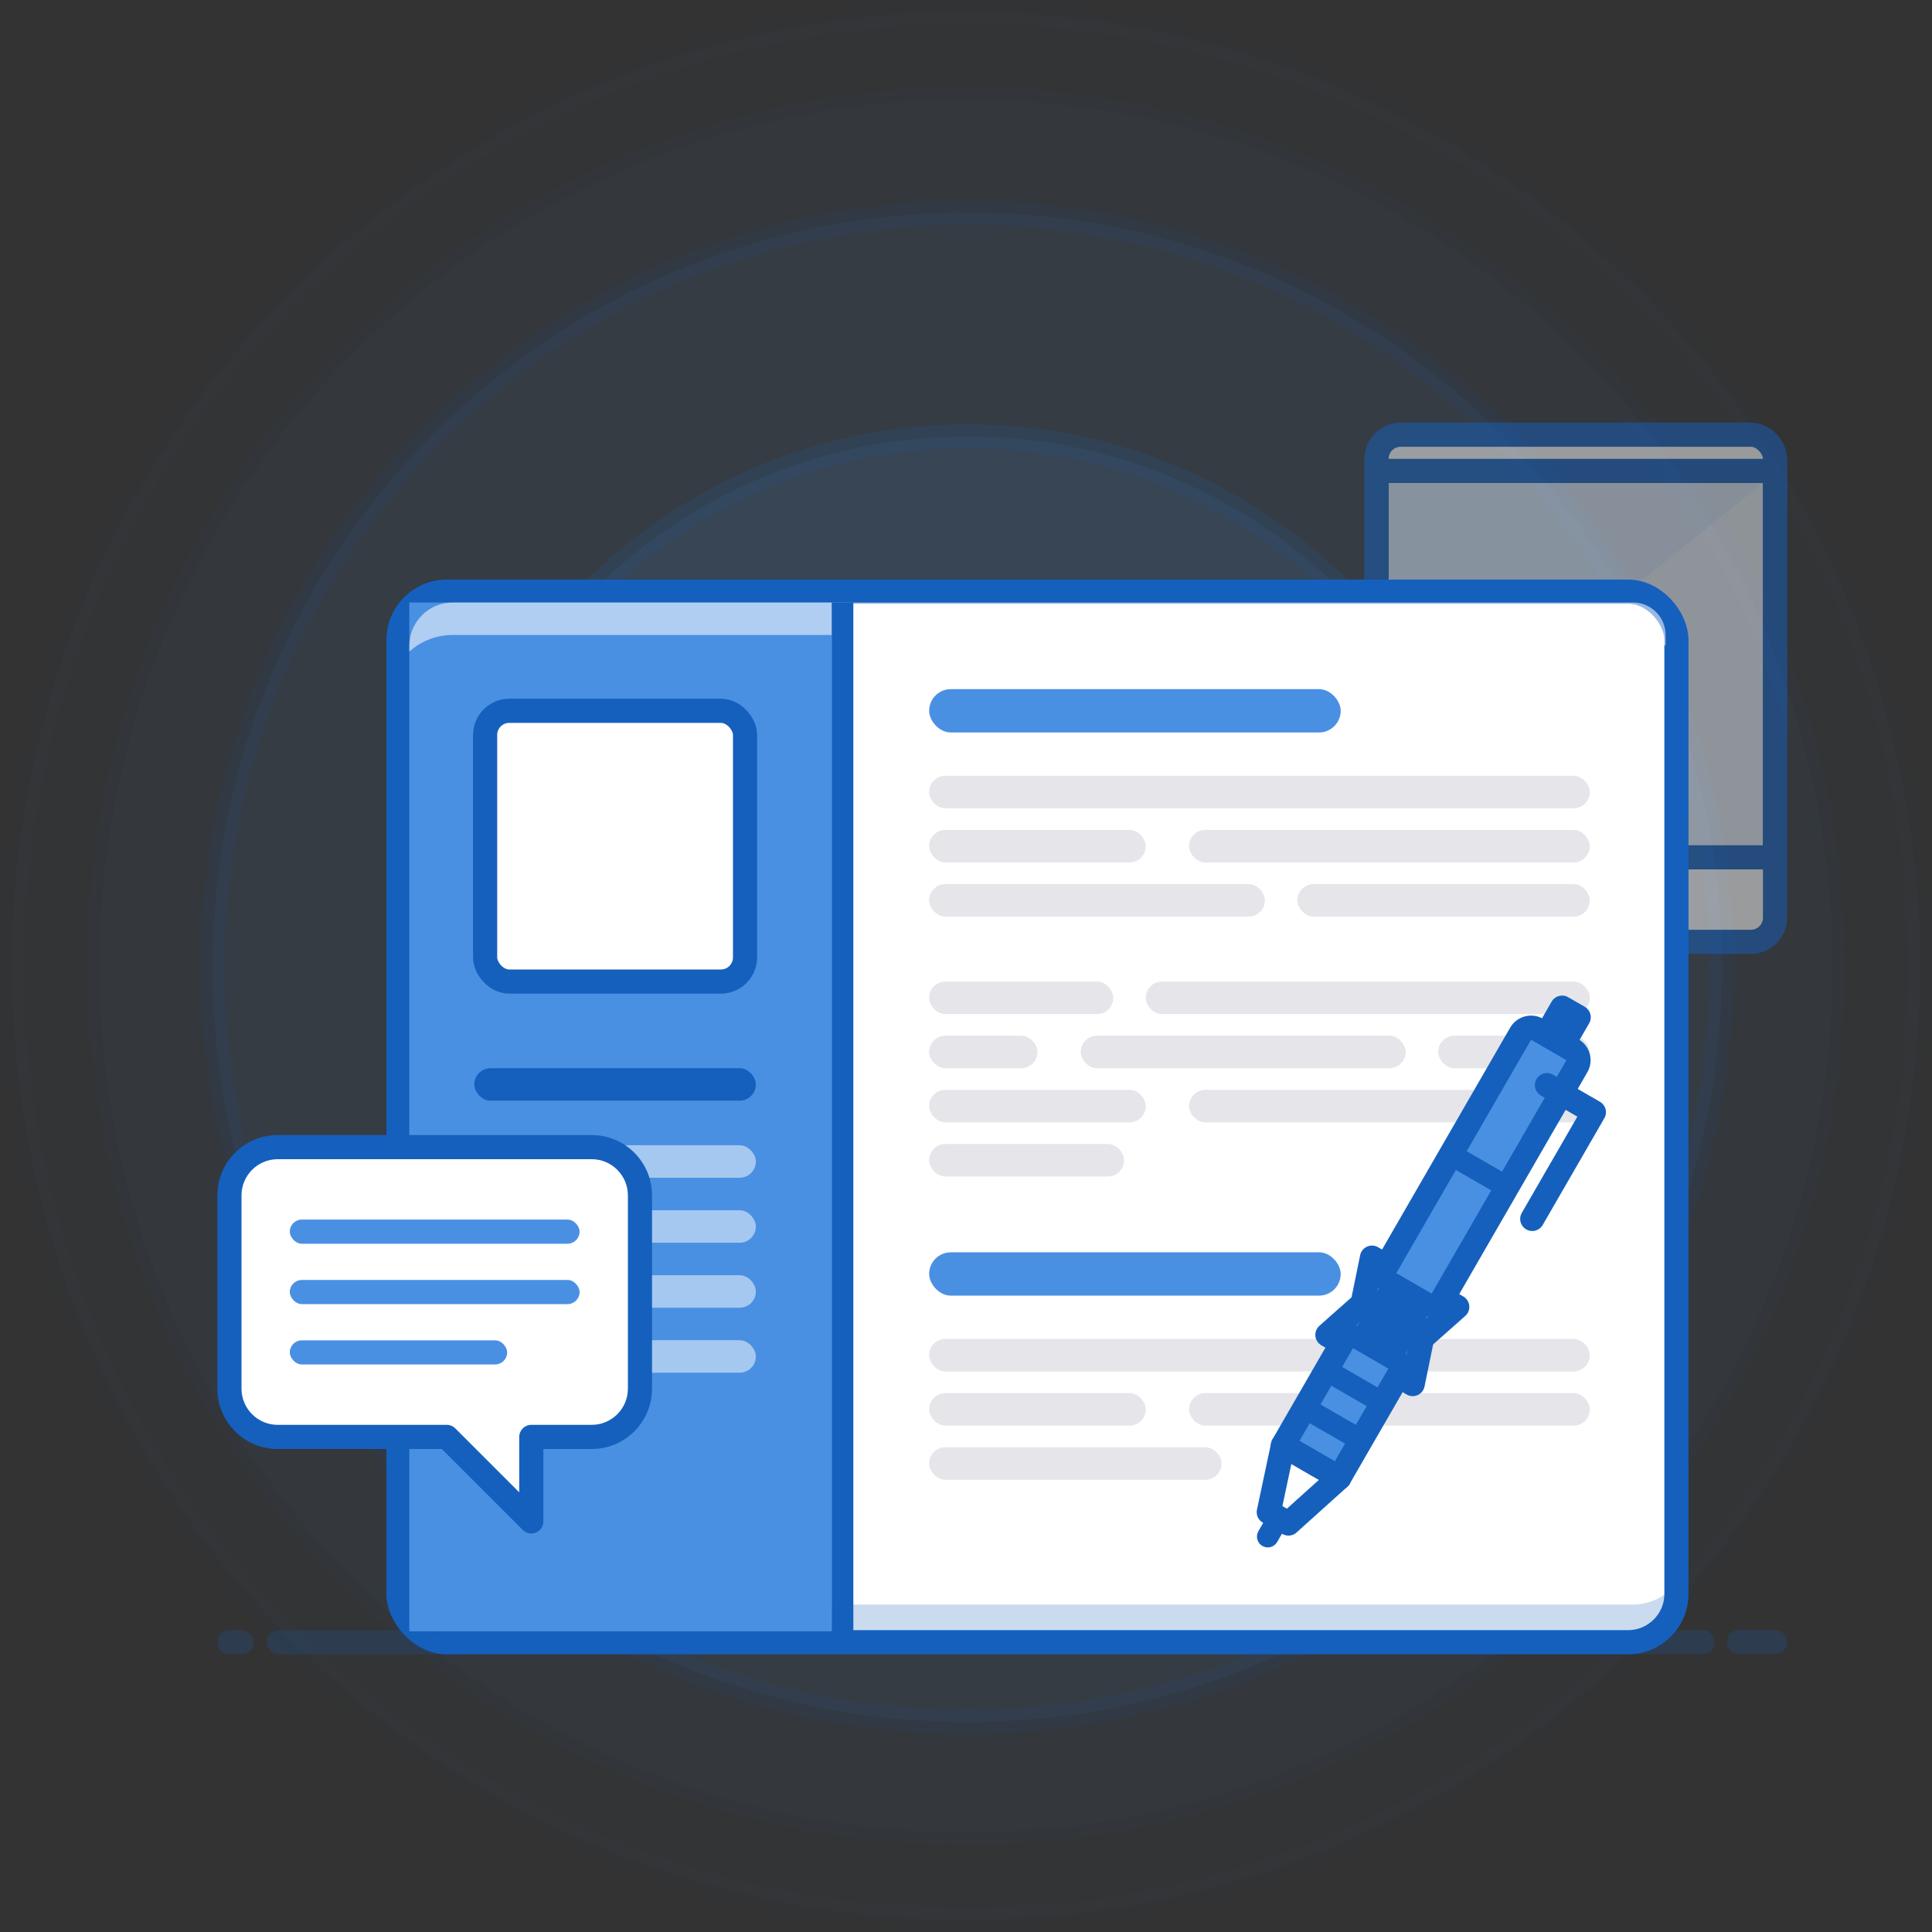 <svg width="160" height="160" viewBox="0 0 160 160" fill="none" xmlns="http://www.w3.org/2000/svg">
<rect x="0" y="0" width="160" height="160" fill="#333333" stroke="none"/>
<g id="Group 43">
<g id="Rings" opacity="0.4">
<path id="Oval" opacity="0.4" fill-rule="evenodd" clip-rule="evenodd" d="M80.106 124.078C104.391 124.078 124.078 104.391 124.078 80.106C124.078 55.822 104.391 36.135 80.106 36.135C55.822 36.135 36.135 55.822 36.135 80.106C36.135 104.391 55.822 124.078 80.106 124.078Z" fill="#4A90E2" fill-opacity="0.8" stroke="#1560BD" stroke-width="2"/>
<path id="Oval_2" opacity="0.2" fill-rule="evenodd" clip-rule="evenodd" d="M80.106 142.604C114.623 142.604 142.604 114.623 142.604 80.106C142.604 45.59 114.623 17.609 80.106 17.609C45.59 17.609 17.609 45.59 17.609 80.106C17.609 114.623 45.59 142.604 80.106 142.604Z" fill="#4A90E2" fill-opacity="0.8" stroke="#1560BD" stroke-width="2"/>
<path id="Oval_3" opacity="0.1" fill-rule="evenodd" clip-rule="evenodd" d="M80 151.76C119.632 151.76 151.76 119.632 151.76 80C151.76 40.368 119.632 8.24 80 8.24C40.368 8.24 8.24 40.368 8.24 80C8.24 119.632 40.368 151.76 80 151.76Z" fill="#4A90E2" fill-opacity="0.8" stroke="#1560BD" stroke-width="2"/>
<path id="Oval_4" opacity="0.04" fill-rule="evenodd" clip-rule="evenodd" d="M80 159C123.63 159 159 123.63 159 80C159 36.37 123.63 1 80 1C36.37 1 1 36.37 1 80C1 123.63 36.37 159 80 159Z" fill="#4A90E2" fill-opacity="0.8" stroke="#1560BD" stroke-width="2"/>
<path id="Oval_5" opacity="0.4" fill-rule="evenodd" clip-rule="evenodd" d="M80.106 99.803C90.985 99.803 99.803 90.985 99.803 80.106C99.803 69.228 90.985 60.41 80.106 60.41C69.228 60.41 60.41 69.228 60.41 80.106C60.41 90.985 69.228 99.803 80.106 99.803Z" fill="#4A90E2" fill-opacity="0.8" stroke="#1560BD" stroke-width="2"/>
</g>
<g id="News">
<g id="Group 4" opacity="0.5">
<rect id="Rectangle" x="114" y="36" width="33" height="42" rx="2" fill="white" stroke="#1560BD" stroke-width="2"/>
<rect id="Rectangle_2" x="114" y="39" width="33" height="32" fill="#4A90E2" fill-opacity="0.12" stroke="#1560BD" stroke-width="2"/>
<path id="Rectangle_3" opacity="0.1" fill-rule="evenodd" clip-rule="evenodd" d="M115 40H146L115 65V40Z" fill="#4A90E2"/>
<path id="Oval_6" d="M131 74.5C131 74.776 130.776 75 130.5 75C130.224 75 130 74.776 130 74.5C130 74.224 130.224 74 130.5 74C130.776 74 131 74.224 131 74.5Z" fill="#4A90E2" stroke="#1560BD" stroke-width="2"/>
</g>
<path id="Path 4" opacity="0.2" d="M23.093 136H141" stroke="#1560BD" stroke-width="2" stroke-linecap="round"/>
<path id="Path 4_2" opacity="0.2" d="M19 136H20" stroke="#1560BD" stroke-width="2" stroke-linecap="round"/>
<path id="Path 4_3" opacity="0.2" d="M144 136H147" stroke="#1560BD" stroke-width="2" stroke-linecap="round"/>
</g>
<g id="Group 42">
<rect id="Rectangle_4" x="33" y="49" width="105.835" height="87" rx="4" fill="white" stroke="#1560BD" stroke-width="2"/>
<path id="Combined Shape" opacity="0.12" d="M33.897 131.516L33.938 131.552C34.829 132.334 35.982 132.827 37.252 132.881L37.465 132.886L135.247 132.886L135.448 132.881L135.652 132.867C136.46 132.791 137.204 132.505 137.83 132.065L137.938 131.985V132.886C137.938 134.322 136.81 135.503 135.382 135.573L135.225 135.577L37.484 135.577C35.503 135.577 33.897 133.97 33.897 131.989V131.516Z" fill="#1560BD"/>
<path id="Combined Shape_2" opacity="0.12" d="M33.897 131.516L33.938 131.552C34.829 132.334 35.982 132.827 37.252 132.881L37.465 132.886L135.247 132.886L135.448 132.881L135.652 132.867C136.46 132.791 137.204 132.505 137.83 132.065L137.938 131.985V132.886C137.938 134.322 136.81 135.503 135.382 135.573L135.225 135.577L37.484 135.577C35.503 135.577 33.897 133.97 33.897 131.989V131.516Z" fill="#1560BD"/>
<rect id="Rectangle_5" x="33.897" y="49.897" width="34.979" height="85.206" fill="#4A90E2"/>
<rect id="Rectangle_6" x="40.175" y="58.866" width="21.526" height="22.423" rx="2" fill="white" stroke="#1560BD" stroke-width="2"/>
<rect id="Rectangle_7" x="76.948" y="57.072" width="34.083" height="3.588" rx="1.794" fill="#4A90E2"/>
<rect id="Rectangle_8" x="39.278" y="88.464" width="23.32" height="2.691" rx="1.345" fill="#1560BD"/>
<rect id="Rectangle_9" opacity="0.5" x="39.278" y="94.845" width="23.32" height="2.691" rx="1.345" fill="white"/>
<rect id="Rectangle_10" opacity="0.5" x="39.278" y="100.227" width="23.32" height="2.691" rx="1.345" fill="white"/>
<rect id="Rectangle_11" opacity="0.5" x="39.278" y="105.608" width="23.32" height="2.691" rx="1.345" fill="white"/>
<rect id="Rectangle_12" opacity="0.5" x="39.278" y="110.99" width="23.32" height="2.691" rx="1.345" fill="white"/>
<rect id="Rectangle_13" x="76.948" y="64.247" width="54.711" height="2.691" rx="1.345" fill="#E5E5EA"/>
<rect id="Rectangle_14" x="76.948" y="94.742" width="16.144" height="2.691" rx="1.345" fill="#E5E5EA"/>
<rect id="Rectangle_15" x="76.948" y="90.258" width="17.938" height="2.691" rx="1.345" fill="#E5E5EA"/>
<rect id="Rectangle_16" x="98.474" y="90.258" width="33.186" height="2.691" rx="1.345" fill="#E5E5EA"/>
<rect id="Rectangle_17" x="76.948" y="68.732" width="17.938" height="2.691" rx="1.345" fill="#E5E5EA"/>
<rect id="Rectangle_18" x="98.474" y="68.732" width="33.186" height="2.691" rx="1.345" fill="#E5E5EA"/>
<rect id="Rectangle_19" x="76.948" y="73.217" width="27.804" height="2.691" rx="1.345" fill="#E5E5EA"/>
<rect id="Rectangle_20" x="76.948" y="103.711" width="34.083" height="3.588" rx="1.794" fill="#4A90E2"/>
<rect id="Rectangle_21" x="76.948" y="110.887" width="54.711" height="2.691" rx="1.345" fill="#E5E5EA"/>
<rect id="Rectangle_22" x="76.948" y="115.371" width="17.938" height="2.691" rx="1.345" fill="#E5E5EA"/>
<rect id="Rectangle_23" x="98.474" y="115.371" width="33.186" height="2.691" rx="1.345" fill="#E5E5EA"/>
<rect id="Rectangle_24" x="76.948" y="119.856" width="24.216" height="2.691" rx="1.345" fill="#E5E5EA"/>
<rect id="Rectangle_25" x="107.443" y="73.217" width="24.216" height="2.691" rx="1.345" fill="#E5E5EA"/>
<rect id="Rectangle_26" x="76.948" y="81.289" width="15.247" height="2.691" rx="1.345" fill="#E5E5EA"/>
<rect id="Rectangle_27" x="89.505" y="85.773" width="26.907" height="2.691" rx="1.345" fill="#E5E5EA"/>
<rect id="Rectangle_28" x="119.103" y="85.773" width="12.557" height="2.691" rx="1.345" fill="#E5E5EA"/>
<rect id="Rectangle_29" x="94.887" y="81.289" width="36.773" height="2.691" rx="1.345" fill="#E5E5EA"/>
<rect id="Rectangle_30" x="76.948" y="85.773" width="8.969" height="2.691" rx="1.345" fill="#E5E5EA"/>
<path id="Combined Shape_3" opacity="0.556" d="M33.897 53.958L33.938 53.922C34.829 53.14 35.982 52.647 37.252 52.593L37.465 52.588L135.247 52.588L135.448 52.593L135.652 52.607C136.46 52.683 137.204 52.968 137.83 53.409L137.938 53.488V52.588C137.938 51.152 136.81 49.971 135.382 49.901L135.225 49.897L37.484 49.897C35.503 49.897 33.897 51.503 33.897 53.485V53.958Z" fill="white"/>
<g id="Group 41">
<g id="Combined Shape_4">
<path fill-rule="evenodd" clip-rule="evenodd" d="M127.297 85.241C126.818 84.965 126.207 85.129 125.931 85.607L114.822 104.847L113.621 104.153L113.343 105.513L112.841 107.965L110.968 109.625L109.93 110.546L111.132 111.24L106.25 119.695L110.911 122.385L115.792 113.93L116.994 114.624L117.272 113.265L117.774 110.813L119.646 109.152L120.684 108.232L119.483 107.538L130.591 88.298C130.867 87.82 130.703 87.208 130.225 86.932L127.297 85.241ZM115.737 110.791L113.878 109.718L113.333 110.201L115.591 111.505L115.737 110.791ZM116.737 109.059L117.281 108.576L115.024 107.273L114.878 107.986L116.737 109.059Z" fill="#4A90E2"/>
<path d="M125.931 85.607L125.065 85.107L125.931 85.607ZM114.822 104.847L114.322 105.713C114.552 105.846 114.825 105.882 115.081 105.813C115.337 105.744 115.556 105.577 115.688 105.347L114.822 104.847ZM113.621 104.153L114.121 103.287C113.842 103.127 113.504 103.11 113.211 103.241C112.918 103.373 112.706 103.638 112.641 103.953L113.621 104.153ZM113.343 105.513L114.322 105.713L114.322 105.713L113.343 105.513ZM112.841 107.965L113.504 108.713C113.666 108.569 113.777 108.377 113.821 108.165L112.841 107.965ZM110.968 109.625L111.632 110.374L111.632 110.374L110.968 109.625ZM109.93 110.546L109.267 109.798C109.026 110.011 108.903 110.327 108.935 110.647C108.968 110.967 109.152 111.251 109.43 111.412L109.93 110.546ZM111.132 111.24L111.998 111.74C112.274 111.261 112.11 110.65 111.632 110.374L111.132 111.24ZM106.25 119.695L105.384 119.195C105.108 119.673 105.272 120.284 105.75 120.561L106.25 119.695ZM110.911 122.385L110.411 123.251C110.889 123.527 111.501 123.364 111.777 122.885L110.911 122.385ZM115.792 113.93L116.292 113.064C115.814 112.788 115.202 112.952 114.926 113.43L115.792 113.93ZM116.994 114.624L116.494 115.49C116.772 115.651 117.111 115.668 117.404 115.536C117.697 115.404 117.909 115.14 117.973 114.825L116.994 114.624ZM117.272 113.265L116.292 113.064L116.292 113.064L117.272 113.265ZM117.774 110.813L117.11 110.065C116.948 110.208 116.837 110.4 116.794 110.612L117.774 110.813ZM119.646 109.152L118.983 108.404L118.983 108.404L119.646 109.152ZM120.684 108.232L121.348 108.98C121.588 108.767 121.712 108.451 121.679 108.131C121.647 107.811 121.463 107.526 121.184 107.366L120.684 108.232ZM119.483 107.538L118.617 107.038C118.484 107.268 118.448 107.541 118.517 107.797C118.586 108.053 118.753 108.271 118.983 108.404L119.483 107.538ZM130.591 88.298L131.457 88.798L130.591 88.298ZM113.878 109.718L114.378 108.852C114.005 108.637 113.537 108.685 113.215 108.97L113.878 109.718ZM115.737 110.791L116.716 110.992C116.803 110.57 116.609 110.141 116.237 109.925L115.737 110.791ZM113.333 110.201L112.67 109.453C112.429 109.666 112.306 109.982 112.338 110.302C112.371 110.622 112.555 110.907 112.833 111.067L113.333 110.201ZM115.591 111.505L115.091 112.371C115.369 112.531 115.708 112.548 116.001 112.417C116.294 112.285 116.506 112.02 116.57 111.705L115.591 111.505ZM117.281 108.576L117.945 109.324C118.185 109.111 118.309 108.795 118.276 108.475C118.244 108.156 118.06 107.871 117.781 107.71L117.281 108.576ZM116.737 109.059L116.237 109.925C116.609 110.141 117.078 110.093 117.4 109.807L116.737 109.059ZM115.024 107.273L115.524 106.407C115.246 106.246 114.907 106.229 114.614 106.361C114.321 106.493 114.109 106.758 114.044 107.072L115.024 107.273ZM114.878 107.986L113.898 107.786C113.812 108.207 114.005 108.637 114.378 108.852L114.878 107.986ZM126.797 86.107L126.797 86.107L127.797 84.375C126.84 83.823 125.617 84.15 125.065 85.107L126.797 86.107ZM115.688 105.347L126.797 86.107L125.065 85.107L113.956 104.347L115.688 105.347ZM115.322 103.981L114.121 103.287L113.121 105.019L114.322 105.713L115.322 103.981ZM112.641 103.953L112.363 105.312L114.322 105.713L114.601 104.354L112.641 103.953ZM112.363 105.312L111.861 107.764L113.821 108.165L114.322 105.713L112.363 105.312ZM112.177 107.217L110.305 108.877L111.632 110.374L113.504 108.713L112.177 107.217ZM110.305 108.877L109.267 109.798L110.594 111.294L111.632 110.374L110.305 108.877ZM109.43 111.412L110.632 112.106L111.632 110.374L110.43 109.68L109.43 111.412ZM110.266 110.74L105.384 119.195L107.116 120.195L111.998 111.74L110.266 110.74ZM105.75 120.561L110.411 123.251L111.411 121.519L106.75 118.829L105.75 120.561ZM111.777 122.885L116.658 114.43L114.926 113.43L110.045 121.885L111.777 122.885ZM115.292 114.796L116.494 115.49L117.494 113.758L116.292 113.064L115.292 114.796ZM117.973 114.825L118.252 113.465L116.292 113.064L116.014 114.424L117.973 114.825ZM118.252 113.465L118.753 111.013L116.794 110.612L116.292 113.064L118.252 113.465ZM118.437 111.561L120.31 109.9L118.983 108.404L117.11 110.065L118.437 111.561ZM120.31 109.9L121.348 108.98L120.021 107.483L118.983 108.404L120.31 109.9ZM121.184 107.366L119.983 106.672L118.983 108.404L120.184 109.098L121.184 107.366ZM129.725 87.798L118.617 107.038L120.349 108.038L131.457 88.798L129.725 87.798ZM129.725 87.798L129.725 87.798L131.457 88.798C132.009 87.841 131.682 86.618 130.725 86.066L129.725 87.798ZM126.797 86.107L129.725 87.798L130.725 86.066L127.797 84.375L126.797 86.107ZM113.378 110.584L115.237 111.657L116.237 109.925L114.378 108.852L113.378 110.584ZM113.997 110.95L114.541 110.466L113.215 108.97L112.67 109.453L113.997 110.95ZM116.091 110.639L113.833 109.335L112.833 111.067L115.091 112.371L116.091 110.639ZM114.757 110.591L114.611 111.304L116.57 111.705L116.716 110.992L114.757 110.591ZM116.618 107.828L116.073 108.311L117.4 109.807L117.945 109.324L116.618 107.828ZM114.524 108.139L116.781 109.442L117.781 107.71L115.524 106.407L114.524 108.139ZM115.858 108.187L116.004 107.473L114.044 107.072L113.898 107.786L115.858 108.187ZM117.237 108.193L115.378 107.12L114.378 108.852L116.237 109.925L117.237 108.193Z" fill="#1560BD"/>
</g>
<path id="Rectangle_31" fill-rule="evenodd" clip-rule="evenodd" d="M106.25 119.695L110.911 122.385L106.705 126.171L105.074 125.23L106.25 119.695Z" fill="white" stroke="#1560BD" stroke-width="2" stroke-linejoin="round"/>
<path id="Path 9" d="M128.113 89.866L131.997 92.108L126.895 100.946" stroke="#1560BD" stroke-width="2" stroke-linecap="round" stroke-linejoin="round"/>
<path id="Rectangle_32" d="M128.501 82.949C128.777 82.47 129.389 82.306 129.867 82.583L131.242 83.376C131.72 83.653 131.884 84.264 131.608 84.743L129.866 87.76L126.759 85.966L128.501 82.949Z" fill="#1560BD"/>
<path id="Rectangle Copy 2" d="M104.216 126.806C103.968 127.235 104.115 127.783 104.544 128.031C104.973 128.278 105.522 128.131 105.77 127.702L107.115 125.372L105.562 124.475L104.216 126.806Z" fill="#1560BD"/>
<rect id="Rectangle_33" x="114.771" y="104.937" width="5.381" height="1.794" transform="rotate(30 114.771 104.937)" fill="#1560BD"/>
<rect id="Rectangle_34" x="112.08" y="109.597" width="5.381" height="1.794" transform="rotate(30 112.08 109.597)" fill="#1560BD"/>
<rect id="Rectangle_35" x="110.286" y="112.704" width="5.381" height="1.794" transform="rotate(30 110.286 112.704)" fill="#1560BD"/>
<rect id="Rectangle_36" x="108.493" y="115.811" width="5.381" height="1.794" transform="rotate(30 108.493 115.811)" fill="#1560BD"/>
<rect id="Rectangle_37" x="113.426" y="107.267" width="5.381" height="1.794" transform="rotate(30 113.426 107.267)" fill="#1560BD"/>
<rect id="Rectangle_38" x="120.601" y="94.839" width="5.381" height="1.794" transform="rotate(30 120.601 94.839)" fill="#1560BD"/>
</g>
<rect id="Rectangle_39" x="68.876" y="49.897" width="1.794" height="86.103" fill="#1560BD"/>
</g>
<g id="Group 31">
<g id="Combined Shape_5">
<path fill-rule="evenodd" clip-rule="evenodd" d="M23 95C20.791 95 19 96.791 19 99V115C19 117.209 20.791 119 23 119H37L44 126V119H49C51.209 119 53 117.209 53 115V99C53 96.791 51.209 95 49 95H23Z" fill="white"/>
<path d="M37 119L37.707 118.293C37.52 118.105 37.265 118 37 118V119ZM44 126L43.293 126.707C43.579 126.993 44.009 127.079 44.383 126.924C44.756 126.769 45 126.404 45 126H44ZM44 119V118C43.448 118 43 118.448 43 119H44ZM20 99C20 97.343 21.343 96 23 96V94C20.239 94 18 96.239 18 99H20ZM20 115V99H18V115H20ZM23 118C21.343 118 20 116.657 20 115H18C18 117.761 20.239 120 23 120V118ZM37 118H23V120H37V118ZM44.707 125.293L37.707 118.293L36.293 119.707L43.293 126.707L44.707 125.293ZM43 119V126H45V119H43ZM49 118H44V120H49V118ZM52 115C52 116.657 50.657 118 49 118V120C51.761 120 54 117.761 54 115H52ZM52 99V115H54V99H52ZM49 96C50.657 96 52 97.343 52 99H54C54 96.239 51.761 94 49 94V96ZM23 96H49V94H23V96Z" fill="#1560BD"/>
</g>
<rect id="Rectangle_40" x="24" y="101" width="24" height="2" rx="1" fill="#4A90E2"/>
<rect id="Rectangle_41" x="24" y="106" width="24" height="2" rx="1" fill="#4A90E2"/>
<rect id="Rectangle_42" x="24" y="111" width="18" height="2" rx="1" fill="#4A90E2"/>
</g>
</g>
</svg>
